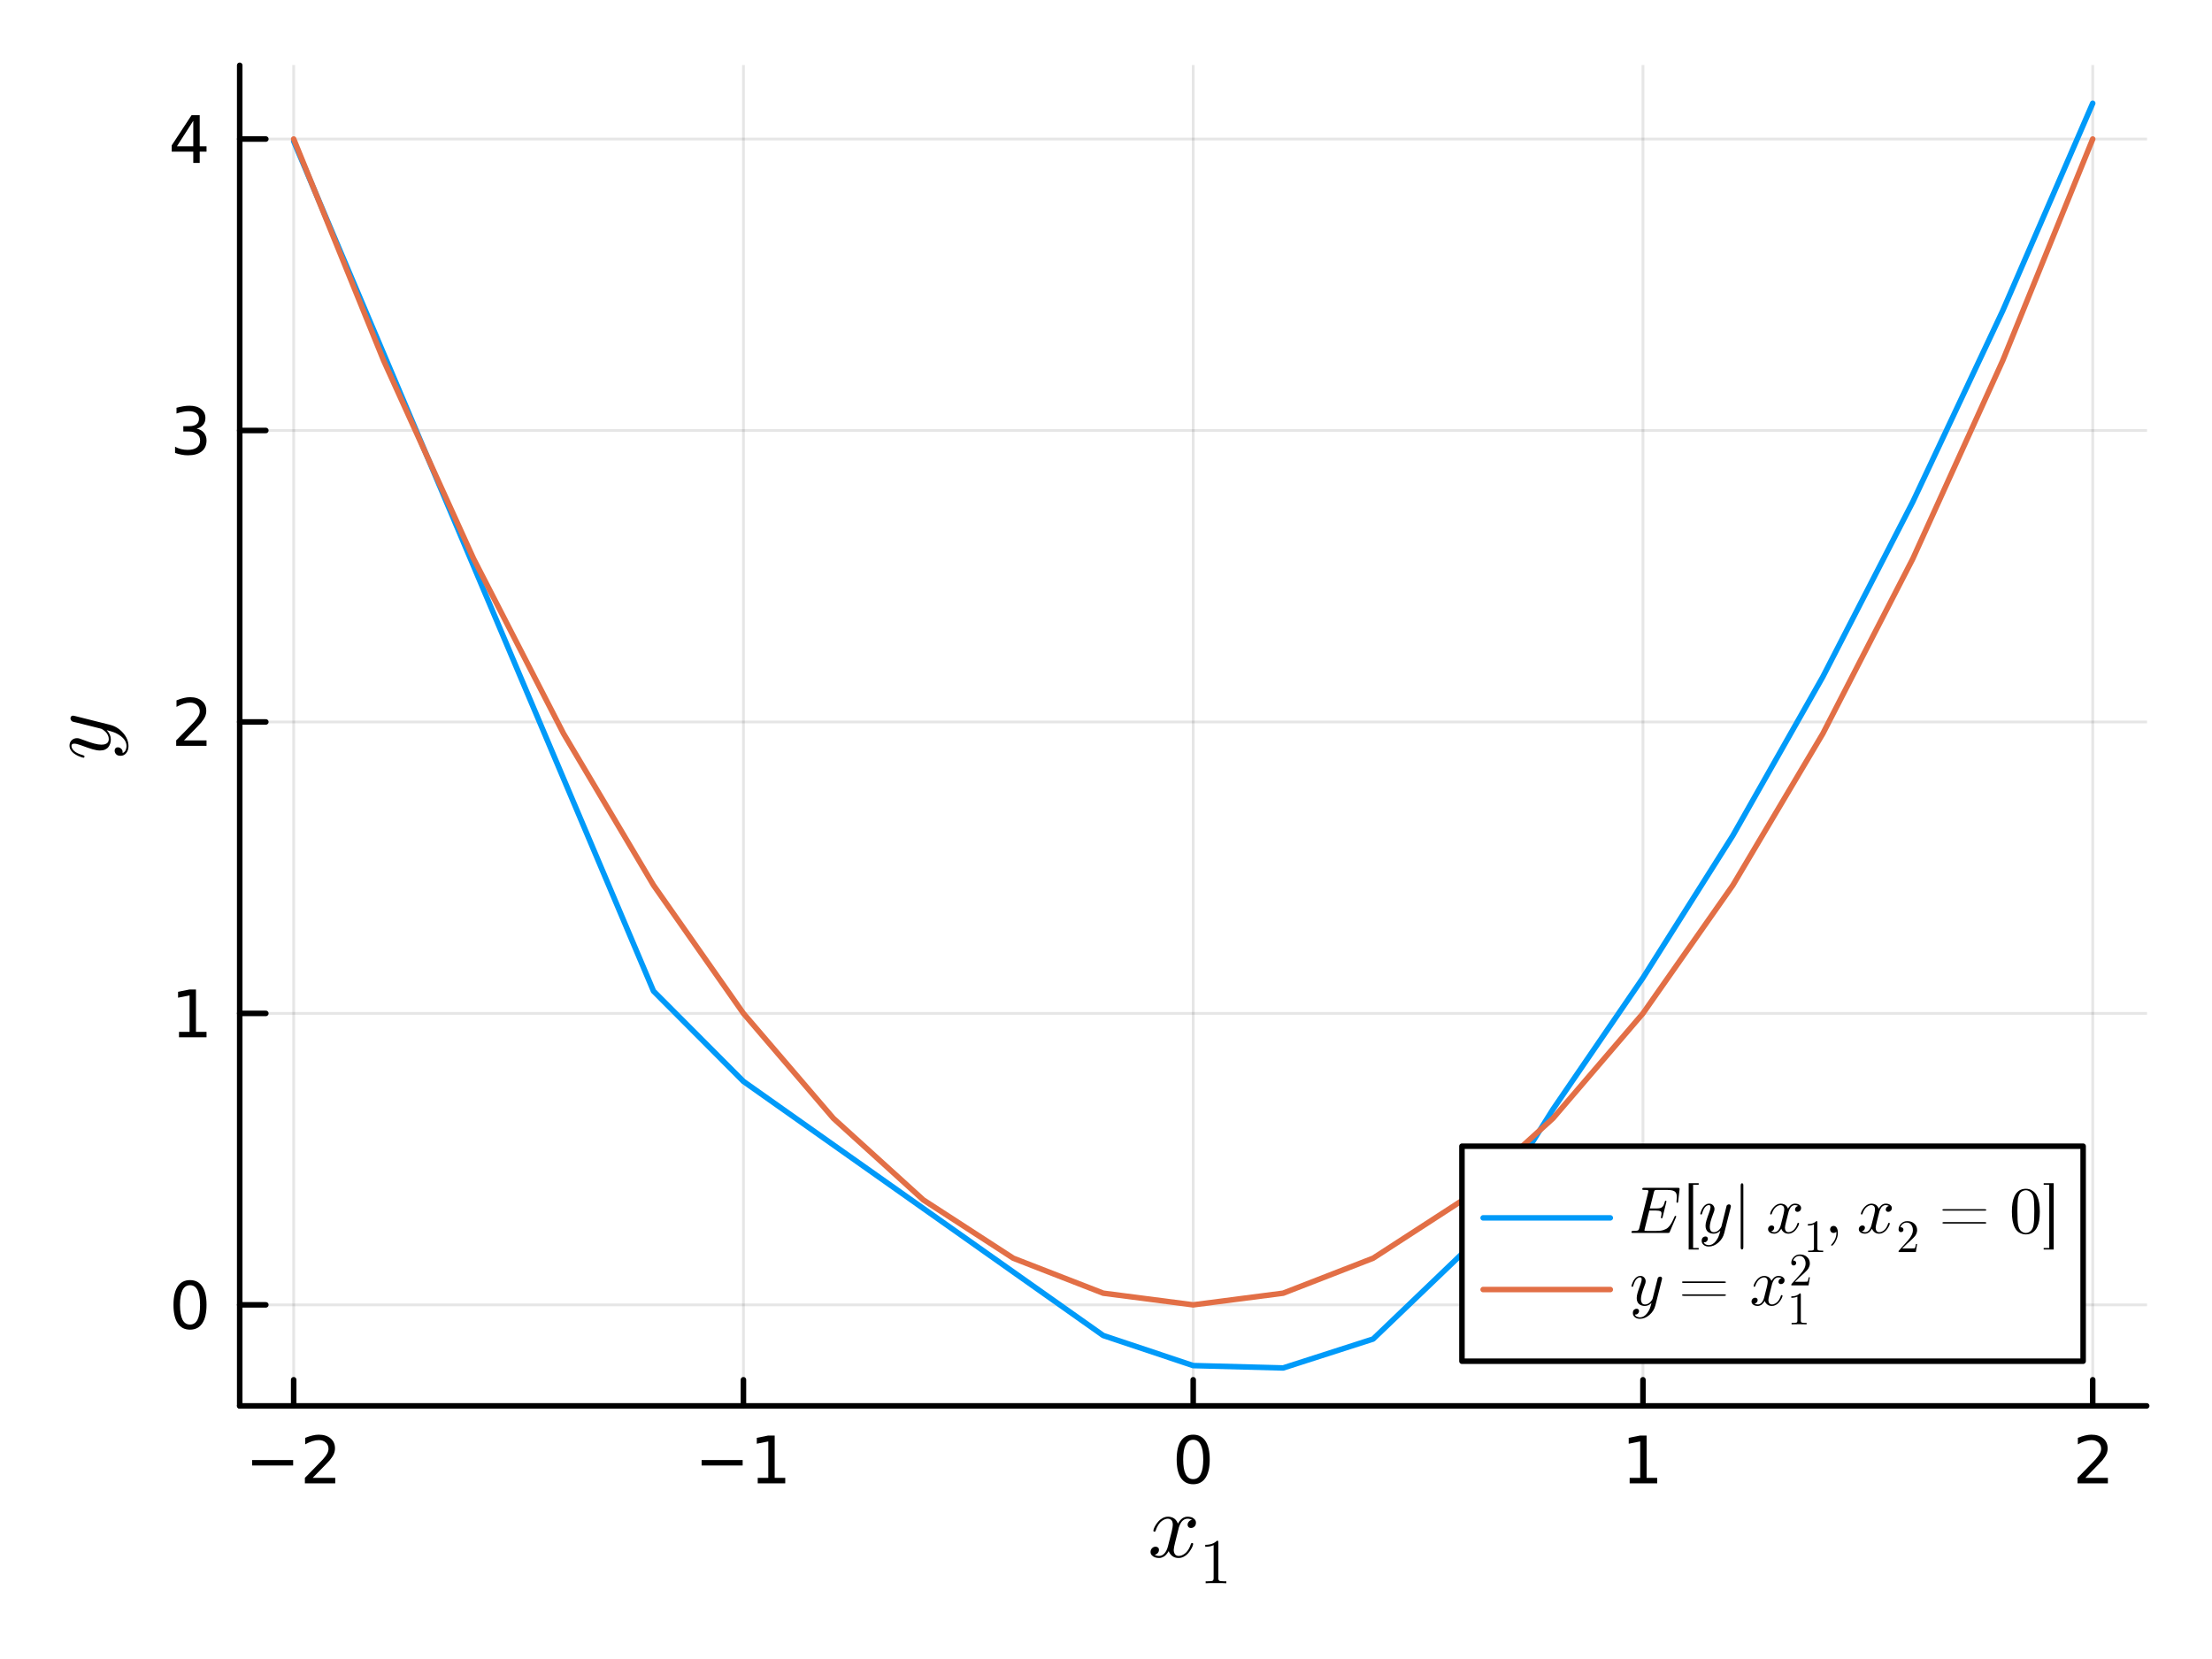 <?xml version="1.0" encoding="utf-8"?>
<svg xmlns="http://www.w3.org/2000/svg" xmlns:xlink="http://www.w3.org/1999/xlink" width="400" height="300" viewBox="0 0 1600 1200">
<rect x="0" y="0" width="1600" height="1200" fill="#333333" stroke="none"/>
<defs>
  <clipPath id="clip370">
    <rect x="0" y="0" width="1600" height="1200"/>
  </clipPath>
</defs>
<path clip-path="url(#clip370)" d="M0 1200 L1600 1200 L1600 0 L0 0  Z" fill="#ffffff" fill-rule="evenodd" fill-opacity="1"/>
<defs>
  <clipPath id="clip371">
    <rect x="320" y="0" width="1121" height="1121"/>
  </clipPath>
</defs>
<path clip-path="url(#clip370)" d="M173.385 1016.92 L1552.76 1016.92 L1552.76 47.244 L173.385 47.244  Z" fill="#ffffff" fill-rule="evenodd" fill-opacity="1"/>
<defs>
  <clipPath id="clip372">
    <rect x="173" y="47" width="1380" height="971"/>
  </clipPath>
</defs>
<polyline clip-path="url(#clip372)" style="stroke:#000000; stroke-linecap:round; stroke-linejoin:round; stroke-width:2; stroke-opacity:0.1; fill:none" points="212.424,1016.92 212.424,47.244 "/>
<polyline clip-path="url(#clip372)" style="stroke:#000000; stroke-linecap:round; stroke-linejoin:round; stroke-width:2; stroke-opacity:0.1; fill:none" points="537.747,1016.92 537.747,47.244 "/>
<polyline clip-path="url(#clip372)" style="stroke:#000000; stroke-linecap:round; stroke-linejoin:round; stroke-width:2; stroke-opacity:0.1; fill:none" points="863.071,1016.92 863.071,47.244 "/>
<polyline clip-path="url(#clip372)" style="stroke:#000000; stroke-linecap:round; stroke-linejoin:round; stroke-width:2; stroke-opacity:0.1; fill:none" points="1188.39,1016.92 1188.39,47.244 "/>
<polyline clip-path="url(#clip372)" style="stroke:#000000; stroke-linecap:round; stroke-linejoin:round; stroke-width:2; stroke-opacity:0.1; fill:none" points="1513.72,1016.92 1513.72,47.244 "/>
<polyline clip-path="url(#clip370)" style="stroke:#000000; stroke-linecap:round; stroke-linejoin:round; stroke-width:4; stroke-opacity:1; fill:none" points="173.385,1016.92 1552.76,1016.92 "/>
<polyline clip-path="url(#clip370)" style="stroke:#000000; stroke-linecap:round; stroke-linejoin:round; stroke-width:4; stroke-opacity:1; fill:none" points="212.424,1016.92 212.424,998.022 "/>
<polyline clip-path="url(#clip370)" style="stroke:#000000; stroke-linecap:round; stroke-linejoin:round; stroke-width:4; stroke-opacity:1; fill:none" points="537.747,1016.92 537.747,998.022 "/>
<polyline clip-path="url(#clip370)" style="stroke:#000000; stroke-linecap:round; stroke-linejoin:round; stroke-width:4; stroke-opacity:1; fill:none" points="863.071,1016.92 863.071,998.022 "/>
<polyline clip-path="url(#clip370)" style="stroke:#000000; stroke-linecap:round; stroke-linejoin:round; stroke-width:4; stroke-opacity:1; fill:none" points="1188.39,1016.92 1188.39,998.022 "/>
<polyline clip-path="url(#clip370)" style="stroke:#000000; stroke-linecap:round; stroke-linejoin:round; stroke-width:4; stroke-opacity:1; fill:none" points="1513.72,1016.92 1513.72,998.022 "/>
<path clip-path="url(#clip370)" d="M182.366 1056.09 L212.042 1056.09 L212.042 1060.03 L182.366 1060.03 L182.366 1056.09 Z" fill="#000000" fill-rule="nonzero" fill-opacity="1" /><path clip-path="url(#clip370)" d="M226.162 1068.98 L242.482 1068.98 L242.482 1072.92 L220.537 1072.92 L220.537 1068.98 Q223.199 1066.23 227.783 1061.6 Q232.389 1056.95 233.57 1055.61 Q235.815 1053.08 236.695 1051.35 Q237.597 1049.59 237.597 1047.9 Q237.597 1045.14 235.653 1043.41 Q233.732 1041.67 230.63 1041.67 Q228.431 1041.67 225.977 1042.43 Q223.547 1043.2 220.769 1044.75 L220.769 1040.03 Q223.593 1038.89 226.047 1038.31 Q228.5 1037.73 230.537 1037.73 Q235.908 1037.73 239.102 1040.42 Q242.297 1043.11 242.297 1047.6 Q242.297 1049.73 241.486 1051.65 Q240.699 1053.54 238.593 1056.14 Q238.014 1056.81 234.912 1060.03 Q231.81 1063.22 226.162 1068.98 Z" fill="#000000" fill-rule="nonzero" fill-opacity="1" /><path clip-path="url(#clip370)" d="M507.504 1056.09 L537.18 1056.09 L537.18 1060.03 L507.504 1060.03 L507.504 1056.09 Z" fill="#000000" fill-rule="nonzero" fill-opacity="1" /><path clip-path="url(#clip370)" d="M548.083 1068.98 L555.722 1068.98 L555.722 1042.62 L547.412 1044.29 L547.412 1040.03 L555.675 1038.36 L560.351 1038.36 L560.351 1068.98 L567.99 1068.98 L567.99 1072.92 L548.083 1072.92 L548.083 1068.98 Z" fill="#000000" fill-rule="nonzero" fill-opacity="1" /><path clip-path="url(#clip370)" d="M863.071 1041.44 Q859.459 1041.44 857.631 1045 Q855.825 1048.54 855.825 1055.67 Q855.825 1062.78 857.631 1066.35 Q859.459 1069.89 863.071 1069.89 Q866.705 1069.89 868.51 1066.35 Q870.339 1062.78 870.339 1055.67 Q870.339 1048.54 868.51 1045 Q866.705 1041.44 863.071 1041.44 M863.071 1037.73 Q868.881 1037.73 871.936 1042.34 Q875.015 1046.92 875.015 1055.67 Q875.015 1064.4 871.936 1069.01 Q868.881 1073.59 863.071 1073.59 Q857.26 1073.59 854.182 1069.01 Q851.126 1064.4 851.126 1055.67 Q851.126 1046.92 854.182 1042.34 Q857.26 1037.73 863.071 1037.73 Z" fill="#000000" fill-rule="nonzero" fill-opacity="1" /><path clip-path="url(#clip370)" d="M1178.78 1068.98 L1186.41 1068.98 L1186.41 1042.62 L1178.1 1044.29 L1178.1 1040.03 L1186.37 1038.36 L1191.04 1038.36 L1191.04 1068.98 L1198.68 1068.98 L1198.68 1072.92 L1178.78 1072.92 L1178.78 1068.98 Z" fill="#000000" fill-rule="nonzero" fill-opacity="1" /><path clip-path="url(#clip370)" d="M1508.37 1068.98 L1524.69 1068.98 L1524.69 1072.92 L1502.74 1072.92 L1502.74 1068.98 Q1505.41 1066.23 1509.99 1061.6 Q1514.6 1056.95 1515.78 1055.61 Q1518.02 1053.08 1518.9 1051.35 Q1519.81 1049.59 1519.81 1047.9 Q1519.81 1045.14 1517.86 1043.41 Q1515.94 1041.67 1512.84 1041.67 Q1510.64 1041.67 1508.18 1042.43 Q1505.75 1043.2 1502.98 1044.75 L1502.98 1040.03 Q1505.8 1038.89 1508.25 1038.31 Q1510.71 1037.73 1512.74 1037.73 Q1518.12 1037.73 1521.31 1040.42 Q1524.5 1043.11 1524.5 1047.6 Q1524.5 1049.73 1523.69 1051.65 Q1522.91 1053.54 1520.8 1056.14 Q1520.22 1056.81 1517.12 1060.03 Q1514.02 1063.22 1508.37 1068.98 Z" fill="#000000" fill-rule="nonzero" fill-opacity="1" /><path clip-path="url(#clip370)" d="M865.068 1101.4 Q865.068 1103.21 863.941 1104.24 Q862.814 1105.24 861.525 1105.24 Q860.302 1105.24 859.657 1104.53 Q859.013 1103.82 859.013 1102.92 Q859.013 1101.69 859.915 1100.63 Q860.817 1099.57 862.17 1099.34 Q860.849 1098.51 858.885 1098.51 Q857.596 1098.51 856.469 1099.18 Q855.374 1099.86 854.698 1100.73 Q854.054 1101.6 853.474 1102.85 Q852.926 1104.08 852.701 1104.82 Q852.508 1105.53 852.347 1106.3 L850.092 1115.32 Q848.997 1119.6 848.997 1121.11 Q848.997 1122.98 849.899 1124.24 Q850.801 1125.46 852.604 1125.46 Q853.313 1125.46 854.118 1125.27 Q854.923 1125.04 855.954 1124.46 Q857.017 1123.85 857.951 1122.95 Q858.917 1122.02 859.851 1120.44 Q860.785 1118.86 861.397 1116.83 Q861.59 1116.12 862.234 1116.12 Q863.039 1116.12 863.039 1116.77 Q863.039 1117.31 862.588 1118.47 Q862.17 1119.6 861.236 1121.08 Q860.334 1122.53 859.142 1123.85 Q857.951 1125.14 856.179 1126.04 Q854.408 1126.94 852.476 1126.94 Q849.706 1126.94 847.87 1125.46 Q846.034 1123.98 845.358 1121.92 Q845.197 1122.21 844.972 1122.6 Q844.746 1122.98 844.07 1123.85 Q843.426 1124.69 842.685 1125.33 Q841.944 1125.94 840.785 1126.43 Q839.658 1126.94 838.434 1126.94 Q836.888 1126.94 835.503 1126.49 Q834.15 1126.04 833.184 1125.01 Q832.218 1123.98 832.218 1122.56 Q832.218 1120.99 833.281 1119.89 Q834.376 1118.76 835.857 1118.76 Q836.791 1118.76 837.532 1119.31 Q838.305 1119.86 838.305 1121.05 Q838.305 1122.37 837.403 1123.37 Q836.501 1124.37 835.213 1124.62 Q836.534 1125.46 838.498 1125.46 Q840.624 1125.46 842.298 1123.59 Q843.973 1121.73 844.778 1118.6 Q846.775 1111.1 847.548 1107.75 Q848.321 1104.37 848.321 1102.92 Q848.321 1101.56 847.967 1100.63 Q847.612 1099.7 847.001 1099.28 Q846.421 1098.83 845.873 1098.67 Q845.358 1098.51 844.778 1098.51 Q843.812 1098.51 842.717 1098.89 Q841.654 1099.28 840.366 1100.18 Q839.11 1101.05 837.918 1102.85 Q836.727 1104.66 835.922 1107.14 Q835.761 1107.88 835.052 1107.88 Q834.279 1107.85 834.279 1107.2 Q834.279 1106.65 834.698 1105.53 Q835.149 1104.37 836.051 1102.92 Q836.985 1101.47 838.176 1100.18 Q839.4 1098.86 841.171 1097.96 Q842.975 1097.06 844.907 1097.06 Q845.777 1097.06 846.614 1097.25 Q847.484 1097.41 848.514 1097.89 Q849.577 1098.38 850.511 1099.44 Q851.445 1100.5 852.025 1102.05 Q852.411 1101.31 852.926 1100.6 Q853.474 1099.89 854.311 1099.02 Q855.181 1098.12 856.372 1097.6 Q857.596 1097.06 858.949 1097.06 Q860.269 1097.06 861.558 1097.41 Q862.846 1097.73 863.941 1098.8 Q865.068 1099.83 865.068 1101.4 Z" fill="#000000" fill-rule="nonzero" fill-opacity="1" /><path clip-path="url(#clip370)" d="M871.789 1118.85 L871.789 1117.41 Q877.335 1117.41 880.198 1114.46 Q880.987 1114.46 881.123 1114.64 Q881.258 1114.82 881.258 1115.65 L881.258 1141.55 Q881.258 1142.93 881.934 1143.36 Q882.61 1143.79 885.564 1143.79 L887.029 1143.79 L887.029 1145.21 Q885.406 1145.07 879.544 1145.07 Q873.683 1145.07 872.082 1145.21 L872.082 1143.79 L873.548 1143.79 Q876.456 1143.79 877.155 1143.38 Q877.854 1142.95 877.854 1141.55 L877.854 1117.63 Q875.441 1118.85 871.789 1118.85 Z" fill="#000000" fill-rule="nonzero" fill-opacity="1" /><polyline clip-path="url(#clip372)" style="stroke:#000000; stroke-linecap:round; stroke-linejoin:round; stroke-width:2; stroke-opacity:0.1; fill:none" points="173.385,943.833 1552.76,943.833 "/>
<polyline clip-path="url(#clip372)" style="stroke:#000000; stroke-linecap:round; stroke-linejoin:round; stroke-width:2; stroke-opacity:0.1; fill:none" points="173.385,733.016 1552.76,733.016 "/>
<polyline clip-path="url(#clip372)" style="stroke:#000000; stroke-linecap:round; stroke-linejoin:round; stroke-width:2; stroke-opacity:0.1; fill:none" points="173.385,522.199 1552.76,522.199 "/>
<polyline clip-path="url(#clip372)" style="stroke:#000000; stroke-linecap:round; stroke-linejoin:round; stroke-width:2; stroke-opacity:0.1; fill:none" points="173.385,311.381 1552.76,311.381 "/>
<polyline clip-path="url(#clip372)" style="stroke:#000000; stroke-linecap:round; stroke-linejoin:round; stroke-width:2; stroke-opacity:0.1; fill:none" points="173.385,100.564 1552.76,100.564 "/>
<polyline clip-path="url(#clip370)" style="stroke:#000000; stroke-linecap:round; stroke-linejoin:round; stroke-width:4; stroke-opacity:1; fill:none" points="173.385,1016.92 173.385,47.244 "/>
<polyline clip-path="url(#clip370)" style="stroke:#000000; stroke-linecap:round; stroke-linejoin:round; stroke-width:4; stroke-opacity:1; fill:none" points="173.385,943.833 192.283,943.833 "/>
<polyline clip-path="url(#clip370)" style="stroke:#000000; stroke-linecap:round; stroke-linejoin:round; stroke-width:4; stroke-opacity:1; fill:none" points="173.385,733.016 192.283,733.016 "/>
<polyline clip-path="url(#clip370)" style="stroke:#000000; stroke-linecap:round; stroke-linejoin:round; stroke-width:4; stroke-opacity:1; fill:none" points="173.385,522.199 192.283,522.199 "/>
<polyline clip-path="url(#clip370)" style="stroke:#000000; stroke-linecap:round; stroke-linejoin:round; stroke-width:4; stroke-opacity:1; fill:none" points="173.385,311.381 192.283,311.381 "/>
<polyline clip-path="url(#clip370)" style="stroke:#000000; stroke-linecap:round; stroke-linejoin:round; stroke-width:4; stroke-opacity:1; fill:none" points="173.385,100.564 192.283,100.564 "/>
<path clip-path="url(#clip370)" d="M137.441 929.631 Q133.83 929.631 132.001 933.196 Q130.195 936.738 130.195 943.867 Q130.195 950.974 132.001 954.539 Q133.83 958.08 137.441 958.08 Q141.075 958.08 142.881 954.539 Q144.709 950.974 144.709 943.867 Q144.709 936.738 142.881 933.196 Q141.075 929.631 137.441 929.631 M137.441 925.928 Q143.251 925.928 146.307 930.534 Q149.385 935.117 149.385 943.867 Q149.385 952.594 146.307 957.201 Q143.251 961.784 137.441 961.784 Q131.631 961.784 128.552 957.201 Q125.496 952.594 125.496 943.867 Q125.496 935.117 128.552 930.534 Q131.631 925.928 137.441 925.928 Z" fill="#000000" fill-rule="nonzero" fill-opacity="1" /><path clip-path="url(#clip370)" d="M129.478 746.36 L137.117 746.36 L137.117 719.995 L128.807 721.661 L128.807 717.402 L137.07 715.736 L141.746 715.736 L141.746 746.36 L149.385 746.36 L149.385 750.296 L129.478 750.296 L129.478 746.36 Z" fill="#000000" fill-rule="nonzero" fill-opacity="1" /><path clip-path="url(#clip370)" d="M133.066 535.543 L149.385 535.543 L149.385 539.479 L127.441 539.479 L127.441 535.543 Q130.103 532.789 134.686 528.159 Q139.293 523.506 140.473 522.164 Q142.719 519.641 143.598 517.905 Q144.501 516.145 144.501 514.456 Q144.501 511.701 142.557 509.965 Q140.635 508.229 137.533 508.229 Q135.334 508.229 132.881 508.993 Q130.45 509.756 127.672 511.307 L127.672 506.585 Q130.496 505.451 132.95 504.872 Q135.404 504.294 137.441 504.294 Q142.811 504.294 146.006 506.979 Q149.2 509.664 149.2 514.155 Q149.2 516.284 148.39 518.205 Q147.603 520.104 145.496 522.696 Q144.918 523.367 141.816 526.585 Q138.714 529.78 133.066 535.543 Z" fill="#000000" fill-rule="nonzero" fill-opacity="1" /><path clip-path="url(#clip370)" d="M142.256 310.027 Q145.612 310.745 147.487 313.013 Q149.385 315.282 149.385 318.615 Q149.385 323.731 145.867 326.532 Q142.348 329.333 135.867 329.333 Q133.691 329.333 131.376 328.893 Q129.084 328.476 126.631 327.62 L126.631 323.106 Q128.575 324.24 130.89 324.819 Q133.205 325.398 135.728 325.398 Q140.126 325.398 142.418 323.662 Q144.732 321.925 144.732 318.615 Q144.732 315.56 142.58 313.847 Q140.45 312.111 136.631 312.111 L132.603 312.111 L132.603 308.268 L136.816 308.268 Q140.265 308.268 142.094 306.902 Q143.922 305.513 143.922 302.921 Q143.922 300.259 142.024 298.847 Q140.149 297.412 136.631 297.412 Q134.709 297.412 132.51 297.828 Q130.311 298.245 127.672 299.125 L127.672 294.958 Q130.334 294.217 132.649 293.847 Q134.987 293.476 137.047 293.476 Q142.371 293.476 145.473 295.907 Q148.575 298.314 148.575 302.435 Q148.575 305.305 146.932 307.296 Q145.288 309.263 142.256 310.027 Z" fill="#000000" fill-rule="nonzero" fill-opacity="1" /><path clip-path="url(#clip370)" d="M139.802 87.359 L127.996 105.807 L139.802 105.807 L139.802 87.359 M138.575 83.284 L144.455 83.284 L144.455 105.807 L149.385 105.807 L149.385 109.696 L144.455 109.696 L144.455 117.844 L139.802 117.844 L139.802 109.696 L124.2 109.696 L124.2 105.182 L138.575 83.284 Z" fill="#000000" fill-rule="nonzero" fill-opacity="1" /><path clip-path="url(#clip370)" d="M52.788 517.643 Q53.239 517.643 54.302 517.933 L79.487 524.245 Q85.091 525.63 89.02 530.139 Q92.949 534.616 92.949 539.704 Q92.949 542.764 91.306 544.728 Q89.696 546.693 87.216 546.693 Q85.026 546.693 83.964 545.534 Q82.933 544.374 82.933 542.989 Q82.933 542.538 83.062 542.055 Q83.191 541.572 83.738 541.057 Q84.286 540.542 85.22 540.542 Q86.733 540.542 87.925 541.862 Q88.472 542.506 88.601 543.118 Q88.73 543.698 88.73 544.696 Q89.632 544.31 90.244 543.601 Q90.856 542.893 91.081 542.087 Q91.339 541.282 91.403 540.767 Q91.5 540.22 91.5 539.704 Q91.5 535.582 87.345 532.426 Q86.089 531.492 84.833 530.815 Q83.609 530.107 82.096 529.592 Q80.614 529.076 79.809 528.851 Q79.004 528.593 77.168 528.142 Q80.163 531.138 80.163 534.809 Q80.163 536.355 79.745 537.74 Q79.326 539.092 78.456 540.284 Q77.555 541.476 75.977 542.184 Q74.398 542.86 72.305 542.86 Q70.083 542.86 67.055 541.991 Q64.028 541.121 58.456 539.028 Q55.333 537.901 53.819 537.901 Q53.078 537.901 52.627 538.062 Q52.144 538.223 51.983 538.545 Q51.79 538.867 51.758 539.06 Q51.725 539.221 51.725 539.543 Q51.725 541.443 53.658 543.215 Q55.59 544.986 59.906 546.21 Q60.711 546.467 60.904 546.629 Q61.097 546.79 61.097 547.273 Q61.065 548.078 60.421 548.078 Q60.163 548.078 59.165 547.788 Q58.135 547.498 56.621 546.822 Q55.075 546.113 53.69 545.147 Q52.273 544.181 51.275 542.667 Q50.276 541.121 50.276 539.35 Q50.276 536.935 51.854 535.453 Q53.4 533.939 55.687 533.939 Q56.621 533.939 57.458 534.197 Q58.263 534.423 60.421 535.26 Q69.117 538.641 73.368 538.641 Q74.398 538.641 75.268 538.48 Q76.105 538.287 76.943 537.869 Q77.748 537.45 78.231 536.613 Q78.682 535.743 78.682 534.551 Q78.682 533.038 77.973 531.621 Q77.233 530.171 76.234 529.27 Q75.236 528.336 74.398 527.788 Q73.529 527.208 73.078 527.08 L61.226 524.117 L55.944 522.796 Q53.078 522.184 52.37 521.894 Q51.693 521.508 51.339 520.832 Q50.985 520.155 50.985 519.576 Q50.985 518.77 51.468 518.223 Q51.951 517.643 52.788 517.643 Z" fill="#000000" fill-rule="nonzero" fill-opacity="1" /><polyline clip-path="url(#clip372)" style="stroke:#009af9; stroke-linecap:round; stroke-linejoin:round; stroke-width:4; stroke-opacity:1; fill:none" points="212.424,102.109 277.489,255.8 342.553,409.491 407.618,563.181 472.683,716.872 537.747,782.191 602.812,828.146 667.877,874.1 732.941,920.055 798.006,966.01 863.071,987.764 928.135,989.476 993.2,968.561 1058.26,906.188 1123.33,802.361 1188.39,707.302 1253.46,604.288 1318.52,489.519 1383.59,362.996 1448.65,224.719 1513.72,74.688 "/>
<polyline clip-path="url(#clip372)" style="stroke:#e26f46; stroke-linecap:round; stroke-linejoin:round; stroke-width:4; stroke-opacity:1; fill:none" points="212.424,100.564 277.489,260.785 342.553,404.141 407.618,530.631 472.683,640.256 537.747,733.016 602.812,808.91 667.877,867.938 732.941,910.102 798.006,935.4 863.071,943.833 928.135,935.4 993.2,910.102 1058.26,867.938 1123.33,808.91 1188.39,733.016 1253.46,640.256 1318.52,530.631 1383.59,404.141 1448.65,260.785 1513.72,100.564 "/>
<path clip-path="url(#clip370)" d="M1057.47 984.597 L1506.78 984.597 L1506.78 829.077 L1057.47 829.077  Z" fill="#ffffff" fill-rule="evenodd" fill-opacity="1"/>
<polyline clip-path="url(#clip370)" style="stroke:#000000; stroke-linecap:round; stroke-linejoin:round; stroke-width:4; stroke-opacity:1; fill:none" points="1057.47,984.597 1506.78,984.597 1506.78,829.077 1057.47,829.077 1057.47,984.597 "/>
<polyline clip-path="url(#clip370)" style="stroke:#009af9; stroke-linecap:round; stroke-linejoin:round; stroke-width:4; stroke-opacity:1; fill:none" points="1072.8,880.917 1164.76,880.917 "/>
<path clip-path="url(#clip370)" d="M1214.86 860.508 L1213.9 868.8 Q1213.83 869.549 1213.72 869.783 Q1213.6 869.994 1213.22 869.994 Q1212.94 869.994 1212.78 869.83 Q1212.64 869.643 1212.64 869.432 Q1212.64 869.315 1212.66 869.01 Q1212.69 868.706 1212.69 868.565 Q1212.9 867.113 1212.9 866.012 Q1212.9 863.974 1212.29 862.874 Q1211.68 861.749 1210.11 861.234 Q1208.54 860.695 1205.59 860.695 L1198.84 860.695 Q1197.3 860.695 1196.92 860.976 Q1196.57 861.257 1196.24 862.569 L1193.36 874.116 L1197.88 874.116 Q1199.57 874.116 1200.58 873.906 Q1201.61 873.695 1202.29 873.109 Q1202.99 872.5 1203.36 871.68 Q1203.76 870.861 1204.16 869.385 Q1204.28 868.893 1204.39 868.706 Q1204.53 868.518 1204.84 868.518 Q1205.07 868.518 1205.24 868.682 Q1205.4 868.823 1205.4 869.034 L1202.66 880.253 Q1202.52 880.815 1202.38 881.026 Q1202.24 881.213 1201.96 881.213 Q1201.65 881.213 1201.49 881.049 Q1201.33 880.885 1201.33 880.698 Q1201.33 880.511 1201.47 880.159 Q1201.82 878.637 1201.82 877.817 Q1201.82 877.349 1201.77 877.114 Q1201.75 876.88 1201.54 876.552 Q1201.35 876.201 1200.93 876.037 Q1200.51 875.873 1199.71 875.756 Q1198.91 875.615 1197.72 875.615 L1192.99 875.615 L1189.71 888.709 Q1189.47 889.575 1189.47 889.809 Q1189.47 890.067 1189.59 890.161 Q1189.73 890.231 1190.11 890.278 Q1190.53 890.348 1191.16 890.348 L1198.16 890.348 Q1199.71 890.348 1200.95 890.208 Q1202.19 890.067 1203.22 889.716 Q1204.28 889.364 1205.07 888.966 Q1205.87 888.568 1206.62 887.842 Q1207.37 887.092 1207.88 886.437 Q1208.42 885.757 1209.06 884.61 Q1209.69 883.462 1210.13 882.525 Q1210.58 881.565 1211.26 880.019 Q1211.44 879.457 1211.89 879.457 Q1212.15 879.457 1212.29 879.597 Q1212.43 879.714 1212.45 879.831 L1212.45 879.972 Q1212.31 880.417 1212.22 880.651 L1207.81 891.004 Q1207.56 891.59 1207.35 891.707 Q1207.13 891.824 1206.31 891.824 L1181.42 891.824 Q1180.85 891.824 1180.62 891.8 Q1180.41 891.777 1180.25 891.66 Q1180.08 891.519 1180.08 891.238 Q1180.08 890.793 1180.27 890.606 Q1180.46 890.395 1180.67 890.372 Q1180.88 890.348 1181.42 890.348 Q1182.59 890.348 1183.29 890.278 Q1183.99 890.208 1184.44 890.114 Q1184.91 889.997 1185.14 889.669 Q1185.4 889.341 1185.52 889.06 Q1185.63 888.755 1185.8 888.076 L1192.12 862.71 Q1192.36 861.843 1192.36 861.562 Q1192.36 861.257 1192.14 861.07 Q1191.96 860.883 1191.44 860.812 Q1190.93 860.719 1190.5 860.719 Q1190.11 860.695 1189.24 860.695 Q1188.68 860.695 1188.44 860.672 Q1188.23 860.649 1188.07 860.531 Q1187.9 860.414 1187.9 860.157 Q1187.9 859.501 1188.19 859.36 Q1188.49 859.196 1189.33 859.196 L1213.55 859.196 Q1214.51 859.196 1214.72 859.407 Q1214.96 859.594 1214.86 860.508 Z" fill="#000000" fill-rule="nonzero" fill-opacity="1" /><path clip-path="url(#clip370)" d="M1221.47 903.816 L1221.47 855.847 L1228.71 855.847 L1228.71 856.948 L1224.68 856.948 L1224.68 902.715 L1228.71 902.715 L1228.71 903.816 L1221.47 903.816 Z" fill="#000000" fill-rule="nonzero" fill-opacity="1" /><path clip-path="url(#clip370)" d="M1252 872.453 Q1252 872.781 1251.79 873.554 L1247.2 891.871 Q1246.2 895.946 1242.92 898.804 Q1239.66 901.661 1235.96 901.661 Q1233.74 901.661 1232.31 900.467 Q1230.88 899.296 1230.88 897.492 Q1230.88 895.899 1231.72 895.126 Q1232.56 894.377 1233.57 894.377 Q1233.9 894.377 1234.25 894.471 Q1234.6 894.564 1234.98 894.962 Q1235.35 895.361 1235.35 896.04 Q1235.35 897.141 1234.39 898.007 Q1233.92 898.405 1233.48 898.499 Q1233.06 898.593 1232.33 898.593 Q1232.61 899.249 1233.13 899.694 Q1233.64 900.139 1234.23 900.303 Q1234.81 900.49 1235.19 900.537 Q1235.59 900.607 1235.96 900.607 Q1238.96 900.607 1241.25 897.586 Q1241.93 896.672 1242.42 895.759 Q1242.94 894.869 1243.31 893.768 Q1243.69 892.69 1243.85 892.105 Q1244.04 891.519 1244.37 890.184 Q1242.19 892.362 1239.52 892.362 Q1238.4 892.362 1237.39 892.058 Q1236.41 891.754 1235.54 891.121 Q1234.67 890.465 1234.16 889.318 Q1233.66 888.17 1233.66 886.647 Q1233.66 885.031 1234.3 882.83 Q1234.93 880.628 1236.45 876.576 Q1237.27 874.304 1237.27 873.203 Q1237.27 872.664 1237.15 872.336 Q1237.04 871.985 1236.8 871.868 Q1236.57 871.727 1236.43 871.704 Q1236.31 871.68 1236.08 871.68 Q1234.7 871.68 1233.41 873.086 Q1232.12 874.491 1231.23 877.63 Q1231.04 878.215 1230.92 878.356 Q1230.81 878.496 1230.46 878.496 Q1229.87 878.473 1229.87 878.005 Q1229.87 877.817 1230.08 877.091 Q1230.29 876.342 1230.78 875.241 Q1231.3 874.116 1232 873.109 Q1232.7 872.079 1233.81 871.353 Q1234.93 870.626 1236.22 870.626 Q1237.97 870.626 1239.05 871.774 Q1240.15 872.898 1240.15 874.561 Q1240.15 875.241 1239.97 875.85 Q1239.8 876.435 1239.19 878.005 Q1236.73 884.329 1236.73 887.42 Q1236.73 888.17 1236.85 888.802 Q1236.99 889.411 1237.3 890.02 Q1237.6 890.606 1238.21 890.957 Q1238.84 891.285 1239.71 891.285 Q1240.81 891.285 1241.84 890.77 Q1242.89 890.231 1243.55 889.505 Q1244.23 888.779 1244.63 888.17 Q1245.05 887.537 1245.14 887.21 L1247.3 878.59 L1248.26 874.749 Q1248.7 872.664 1248.91 872.149 Q1249.19 871.657 1249.69 871.399 Q1250.18 871.142 1250.6 871.142 Q1251.18 871.142 1251.58 871.493 Q1252 871.844 1252 872.453 Z" fill="#000000" fill-rule="nonzero" fill-opacity="1" /><path clip-path="url(#clip370)" d="M1259.09 902.34 L1259.09 857.674 Q1259.09 855.894 1260.05 855.894 Q1261.01 855.894 1261.01 857.323 L1261.01 901.989 Q1261.01 903.769 1260.05 903.769 Q1259.09 903.769 1259.09 902.34 Z" fill="#000000" fill-rule="nonzero" fill-opacity="1" /><path clip-path="url(#clip370)" d="M1302.78 873.788 Q1302.78 875.1 1301.96 875.85 Q1301.14 876.576 1300.2 876.576 Q1299.31 876.576 1298.85 876.06 Q1298.38 875.545 1298.38 874.889 Q1298.38 873.999 1299.03 873.226 Q1299.69 872.453 1300.67 872.289 Q1299.71 871.68 1298.28 871.68 Q1297.35 871.68 1296.53 872.172 Q1295.73 872.664 1295.24 873.297 Q1294.77 873.929 1294.35 874.843 Q1293.95 875.733 1293.79 876.271 Q1293.65 876.787 1293.53 877.349 L1291.89 883.907 Q1291.09 887.022 1291.09 888.123 Q1291.09 889.482 1291.75 890.395 Q1292.41 891.285 1293.72 891.285 Q1294.23 891.285 1294.82 891.145 Q1295.4 890.981 1296.15 890.559 Q1296.93 890.114 1297.6 889.458 Q1298.31 888.779 1298.99 887.631 Q1299.67 886.483 1300.11 885.008 Q1300.25 884.493 1300.72 884.493 Q1301.31 884.493 1301.31 884.961 Q1301.31 885.359 1300.98 886.202 Q1300.67 887.022 1299.99 888.1 Q1299.34 889.154 1298.47 890.114 Q1297.6 891.051 1296.32 891.707 Q1295.03 892.362 1293.62 892.362 Q1291.61 892.362 1290.27 891.285 Q1288.94 890.208 1288.45 888.709 Q1288.33 888.919 1288.17 889.2 Q1288 889.482 1287.51 890.114 Q1287.04 890.723 1286.5 891.191 Q1285.96 891.636 1285.12 891.988 Q1284.3 892.362 1283.41 892.362 Q1282.29 892.362 1281.28 892.035 Q1280.3 891.707 1279.59 890.957 Q1278.89 890.208 1278.89 889.177 Q1278.89 888.029 1279.66 887.233 Q1280.46 886.413 1281.54 886.413 Q1282.22 886.413 1282.76 886.811 Q1283.32 887.21 1283.32 888.076 Q1283.32 889.037 1282.66 889.763 Q1282.01 890.489 1281.07 890.676 Q1282.03 891.285 1283.46 891.285 Q1285 891.285 1286.22 889.927 Q1287.44 888.568 1288.03 886.296 Q1289.48 880.839 1290.04 878.403 Q1290.6 875.943 1290.6 874.889 Q1290.6 873.906 1290.34 873.226 Q1290.09 872.547 1289.64 872.243 Q1289.22 871.915 1288.82 871.798 Q1288.45 871.68 1288.03 871.68 Q1287.32 871.68 1286.53 871.962 Q1285.75 872.243 1284.82 872.898 Q1283.9 873.531 1283.04 874.843 Q1282.17 876.154 1281.58 877.958 Q1281.47 878.496 1280.95 878.496 Q1280.39 878.473 1280.39 878.005 Q1280.39 877.606 1280.69 876.787 Q1281.02 875.943 1281.68 874.889 Q1282.36 873.835 1283.22 872.898 Q1284.11 871.938 1285.4 871.282 Q1286.71 870.626 1288.12 870.626 Q1288.75 870.626 1289.36 870.767 Q1289.99 870.884 1290.74 871.235 Q1291.52 871.587 1292.19 872.36 Q1292.87 873.133 1293.3 874.257 Q1293.58 873.718 1293.95 873.203 Q1294.35 872.688 1294.96 872.055 Q1295.59 871.399 1296.46 871.025 Q1297.35 870.626 1298.33 870.626 Q1299.29 870.626 1300.23 870.884 Q1301.17 871.118 1301.96 871.891 Q1302.78 872.641 1302.78 873.788 Z" fill="#000000" fill-rule="nonzero" fill-opacity="1" /><path clip-path="url(#clip370)" d="M1307.67 886.48 L1307.67 885.43 Q1311.7 885.43 1313.78 883.283 Q1314.36 883.283 1314.45 883.414 Q1314.55 883.545 1314.55 884.151 L1314.55 902.99 Q1314.55 903.99 1315.04 904.302 Q1315.54 904.613 1317.68 904.613 L1318.75 904.613 L1318.75 905.646 Q1317.57 905.548 1313.31 905.548 Q1309.04 905.548 1307.88 905.646 L1307.88 904.613 L1308.95 904.613 Q1311.06 904.613 1311.57 904.318 Q1312.08 904.007 1312.08 902.99 L1312.08 885.594 Q1310.32 886.48 1307.67 886.48 Z" fill="#000000" fill-rule="nonzero" fill-opacity="1" /><path clip-path="url(#clip370)" d="M1324.44 891.051 Q1323.76 890.278 1323.76 889.271 Q1323.76 888.264 1324.42 887.514 Q1325.1 886.741 1326.31 886.741 Q1327.74 886.741 1328.56 888.123 Q1329.38 889.482 1329.38 891.777 Q1329.38 894.26 1328.37 896.555 Q1327.37 898.874 1326.38 899.975 Q1325.4 901.076 1325 901.076 Q1324.53 901.076 1324.53 900.56 Q1324.53 900.373 1324.86 900.022 Q1328.3 896.321 1328.33 891.777 Q1328.33 891.051 1328.23 891.051 L1328.12 891.145 Q1327.3 891.824 1326.31 891.824 Q1325.12 891.824 1324.44 891.051 Z" fill="#000000" fill-rule="nonzero" fill-opacity="1" /><path clip-path="url(#clip370)" d="M1368.41 873.788 Q1368.41 875.1 1367.59 875.85 Q1366.77 876.576 1365.83 876.576 Q1364.94 876.576 1364.47 876.06 Q1364.01 875.545 1364.01 874.889 Q1364.01 873.999 1364.66 873.226 Q1365.32 872.453 1366.3 872.289 Q1365.34 871.68 1363.91 871.68 Q1362.98 871.68 1362.16 872.172 Q1361.36 872.664 1360.87 873.297 Q1360.4 873.929 1359.98 874.843 Q1359.58 875.733 1359.42 876.271 Q1359.27 876.787 1359.16 877.349 L1357.52 883.907 Q1356.72 887.022 1356.72 888.123 Q1356.72 889.482 1357.38 890.395 Q1358.03 891.285 1359.34 891.285 Q1359.86 891.285 1360.45 891.145 Q1361.03 890.981 1361.78 890.559 Q1362.55 890.114 1363.23 889.458 Q1363.94 888.779 1364.61 887.631 Q1365.29 886.483 1365.74 885.008 Q1365.88 884.493 1366.35 884.493 Q1366.93 884.493 1366.93 884.961 Q1366.93 885.359 1366.61 886.202 Q1366.3 887.022 1365.62 888.1 Q1364.97 889.154 1364.1 890.114 Q1363.23 891.051 1361.94 891.707 Q1360.66 892.362 1359.25 892.362 Q1357.24 892.362 1355.9 891.285 Q1354.57 890.208 1354.07 888.709 Q1353.96 888.919 1353.79 889.2 Q1353.63 889.482 1353.14 890.114 Q1352.67 890.723 1352.13 891.191 Q1351.59 891.636 1350.75 891.988 Q1349.93 892.362 1349.04 892.362 Q1347.91 892.362 1346.91 892.035 Q1345.92 891.707 1345.22 890.957 Q1344.52 890.208 1344.52 889.177 Q1344.52 888.029 1345.29 887.233 Q1346.09 886.413 1347.17 886.413 Q1347.84 886.413 1348.38 886.811 Q1348.95 887.21 1348.95 888.076 Q1348.95 889.037 1348.29 889.763 Q1347.63 890.489 1346.7 890.676 Q1347.66 891.285 1349.09 891.285 Q1350.63 891.285 1351.85 889.927 Q1353.07 888.568 1353.65 886.296 Q1355.11 880.839 1355.67 878.403 Q1356.23 875.943 1356.23 874.889 Q1356.23 873.906 1355.97 873.226 Q1355.71 872.547 1355.27 872.243 Q1354.85 871.915 1354.45 871.798 Q1354.07 871.68 1353.65 871.68 Q1352.95 871.68 1352.15 871.962 Q1351.38 872.243 1350.44 872.898 Q1349.53 873.531 1348.66 874.843 Q1347.8 876.154 1347.21 877.958 Q1347.09 878.496 1346.58 878.496 Q1346.02 878.473 1346.02 878.005 Q1346.02 877.606 1346.32 876.787 Q1346.65 875.943 1347.31 874.889 Q1347.98 873.835 1348.85 872.898 Q1349.74 871.938 1351.03 871.282 Q1352.34 870.626 1353.75 870.626 Q1354.38 870.626 1354.99 870.767 Q1355.62 870.884 1356.37 871.235 Q1357.14 871.587 1357.82 872.36 Q1358.5 873.133 1358.92 874.257 Q1359.2 873.718 1359.58 873.203 Q1359.98 872.688 1360.59 872.055 Q1361.22 871.399 1362.09 871.025 Q1362.98 870.626 1363.96 870.626 Q1364.92 870.626 1365.86 870.884 Q1366.79 871.118 1367.59 871.891 Q1368.41 872.641 1368.41 873.788 Z" fill="#000000" fill-rule="nonzero" fill-opacity="1" /><path clip-path="url(#clip370)" d="M1373.29 905.646 Q1373.29 905.04 1373.34 904.859 Q1373.41 904.679 1373.67 904.4 L1380.12 897.219 Q1383.64 893.251 1383.64 889.792 Q1383.64 887.545 1382.46 885.939 Q1381.3 884.332 1379.15 884.332 Q1377.67 884.332 1376.43 885.234 Q1375.18 886.135 1374.61 887.742 Q1374.7 887.709 1375.05 887.709 Q1375.89 887.709 1376.34 888.234 Q1376.82 888.759 1376.82 889.464 Q1376.82 890.365 1376.23 890.808 Q1375.66 891.234 1375.08 891.234 Q1374.85 891.234 1374.54 891.185 Q1374.25 891.136 1373.77 890.677 Q1373.29 890.202 1373.29 889.365 Q1373.29 887.021 1375.07 885.152 Q1376.85 883.283 1379.57 883.283 Q1382.66 883.283 1384.67 885.119 Q1386.71 886.939 1386.71 889.792 Q1386.71 890.792 1386.39 891.71 Q1386.1 892.612 1385.69 893.317 Q1385.3 894.022 1384.21 895.153 Q1383.13 896.284 1382.26 897.088 Q1381.39 897.891 1379.44 899.596 L1375.89 903.056 L1381.94 903.056 Q1384.89 903.056 1385.12 902.793 Q1385.44 902.318 1385.85 899.809 L1386.71 899.809 L1385.76 905.646 L1373.29 905.646 Z" fill="#000000" fill-rule="nonzero" fill-opacity="1" /><path clip-path="url(#clip370)" d="M1405 884.539 Q1405.05 883.954 1405.96 883.954 L1435.36 883.954 Q1436.74 883.954 1436.76 884.493 Q1436.76 885.078 1435.45 885.055 L1406.29 885.055 Q1405 885.078 1405 884.539 M1405 875.17 Q1405 874.585 1406.01 874.608 L1435.31 874.608 Q1436.74 874.608 1436.76 875.17 Q1436.76 875.709 1435.54 875.709 L1405.96 875.709 Q1405 875.709 1405 875.17 Z" fill="#000000" fill-rule="nonzero" fill-opacity="1" /><path clip-path="url(#clip370)" d="M1455.26 876.482 Q1455.26 869.432 1457.04 865.591 Q1459.53 859.876 1465.38 859.876 Q1466.62 859.876 1467.91 860.227 Q1469.22 860.555 1470.86 861.843 Q1472.53 863.131 1473.53 865.239 Q1475.45 869.315 1475.45 876.482 Q1475.45 883.485 1473.67 887.303 Q1471.07 892.878 1465.34 892.878 Q1463.18 892.878 1460.98 891.777 Q1458.8 890.676 1457.42 888.029 Q1455.26 884.071 1455.26 876.482 M1459.25 875.897 Q1459.25 883.134 1459.76 886.015 Q1460.35 889.13 1461.94 890.489 Q1463.55 891.824 1465.34 891.824 Q1467.26 891.824 1468.85 890.395 Q1470.46 888.943 1470.96 885.828 Q1471.5 882.759 1471.47 875.897 Q1471.47 869.221 1471 866.551 Q1470.37 863.436 1468.68 862.194 Q1467.02 860.93 1465.34 860.93 Q1464.7 860.93 1464.02 861.117 Q1463.37 861.304 1462.41 861.843 Q1461.45 862.382 1460.7 863.717 Q1459.97 865.052 1459.62 867.066 Q1459.25 869.666 1459.25 875.897 Z" fill="#000000" fill-rule="nonzero" fill-opacity="1" /><path clip-path="url(#clip370)" d="M1478.25 902.715 L1482.28 902.715 L1482.28 856.948 L1478.25 856.948 L1478.25 855.847 L1485.49 855.847 L1485.49 903.816 L1478.25 903.816 L1478.25 902.715 Z" fill="#000000" fill-rule="nonzero" fill-opacity="1" /><polyline clip-path="url(#clip370)" style="stroke:#e26f46; stroke-linecap:round; stroke-linejoin:round; stroke-width:4; stroke-opacity:1; fill:none" points="1072.8,932.757 1164.76,932.757 "/>
<path clip-path="url(#clip370)" d="M1202.22 924.724 Q1202.22 925.052 1202.01 925.825 L1197.41 944.141 Q1196.41 948.216 1193.13 951.074 Q1189.87 953.932 1186.17 953.932 Q1183.95 953.932 1182.52 952.737 Q1181.09 951.566 1181.09 949.762 Q1181.09 948.17 1181.93 947.397 Q1182.78 946.647 1183.78 946.647 Q1184.11 946.647 1184.46 946.741 Q1184.81 946.835 1185.19 947.233 Q1185.56 947.631 1185.56 948.31 Q1185.56 949.411 1184.6 950.278 Q1184.13 950.676 1183.69 950.769 Q1183.27 950.863 1182.54 950.863 Q1182.82 951.519 1183.34 951.964 Q1183.85 952.409 1184.44 952.573 Q1185.02 952.76 1185.4 952.807 Q1185.8 952.878 1186.17 952.878 Q1189.17 952.878 1191.46 949.856 Q1192.14 948.943 1192.64 948.029 Q1193.15 947.139 1193.53 946.038 Q1193.9 944.961 1194.06 944.375 Q1194.25 943.79 1194.58 942.455 Q1192.4 944.633 1189.73 944.633 Q1188.61 944.633 1187.6 944.328 Q1186.62 944.024 1185.75 943.391 Q1184.88 942.736 1184.37 941.588 Q1183.88 940.44 1183.88 938.918 Q1183.88 937.302 1184.51 935.1 Q1185.14 932.898 1186.66 928.846 Q1187.48 926.574 1187.48 925.473 Q1187.48 924.935 1187.37 924.607 Q1187.25 924.255 1187.01 924.138 Q1186.78 923.998 1186.64 923.974 Q1186.52 923.951 1186.29 923.951 Q1184.91 923.951 1183.62 925.356 Q1182.33 926.761 1181.44 929.9 Q1181.25 930.486 1181.14 930.626 Q1181.02 930.767 1180.67 930.767 Q1180.08 930.743 1180.08 930.275 Q1180.08 930.087 1180.29 929.361 Q1180.5 928.612 1181 927.511 Q1181.51 926.387 1182.21 925.38 Q1182.92 924.349 1184.02 923.623 Q1185.14 922.897 1186.43 922.897 Q1188.19 922.897 1189.26 924.044 Q1190.36 925.169 1190.36 926.832 Q1190.36 927.511 1190.18 928.12 Q1190.01 928.706 1189.4 930.275 Q1186.94 936.599 1186.94 939.691 Q1186.94 940.44 1187.06 941.073 Q1187.2 941.682 1187.51 942.291 Q1187.81 942.876 1188.42 943.227 Q1189.05 943.555 1189.92 943.555 Q1191.02 943.555 1192.05 943.04 Q1193.1 942.501 1193.76 941.775 Q1194.44 941.049 1194.84 940.44 Q1195.26 939.808 1195.35 939.48 L1197.51 930.86 L1198.47 927.019 Q1198.91 924.935 1199.12 924.419 Q1199.41 923.927 1199.9 923.67 Q1200.39 923.412 1200.81 923.412 Q1201.4 923.412 1201.79 923.763 Q1202.22 924.115 1202.22 924.724 Z" fill="#000000" fill-rule="nonzero" fill-opacity="1" /><path clip-path="url(#clip370)" d="M1216.66 936.81 Q1216.7 936.224 1217.62 936.224 L1247.01 936.224 Q1248.39 936.224 1248.42 936.763 Q1248.42 937.348 1247.11 937.325 L1217.95 937.325 Q1216.66 937.348 1216.66 936.81 M1216.66 927.441 Q1216.66 926.855 1217.66 926.879 L1246.97 926.879 Q1248.39 926.879 1248.42 927.441 Q1248.42 927.979 1247.2 927.979 L1217.62 927.979 Q1216.66 927.979 1216.66 927.441 Z" fill="#000000" fill-rule="nonzero" fill-opacity="1" /><path clip-path="url(#clip370)" d="M1290.81 926.059 Q1290.81 927.37 1289.99 928.12 Q1289.17 928.846 1288.23 928.846 Q1287.34 928.846 1286.88 928.331 Q1286.41 927.815 1286.41 927.16 Q1286.41 926.27 1287.06 925.497 Q1287.72 924.724 1288.7 924.56 Q1287.74 923.951 1286.31 923.951 Q1285.38 923.951 1284.56 924.443 Q1283.76 924.935 1283.27 925.567 Q1282.8 926.199 1282.38 927.113 Q1281.98 928.003 1281.82 928.542 Q1281.68 929.057 1281.56 929.619 L1279.92 936.177 Q1279.12 939.292 1279.12 940.393 Q1279.12 941.752 1279.78 942.665 Q1280.44 943.555 1281.75 943.555 Q1282.26 943.555 1282.85 943.415 Q1283.43 943.251 1284.18 942.829 Q1284.96 942.384 1285.63 941.728 Q1286.34 941.049 1287.02 939.901 Q1287.7 938.754 1288.14 937.278 Q1288.28 936.763 1288.75 936.763 Q1289.34 936.763 1289.34 937.231 Q1289.34 937.629 1289.01 938.473 Q1288.7 939.292 1288.02 940.37 Q1287.37 941.424 1286.5 942.384 Q1285.63 943.321 1284.35 943.977 Q1283.06 944.633 1281.65 944.633 Q1279.64 944.633 1278.3 943.555 Q1276.97 942.478 1276.48 940.979 Q1276.36 941.19 1276.2 941.471 Q1276.03 941.752 1275.54 942.384 Q1275.07 942.993 1274.53 943.462 Q1273.99 943.907 1273.15 944.258 Q1272.33 944.633 1271.44 944.633 Q1270.32 944.633 1269.31 944.305 Q1268.33 943.977 1267.62 943.227 Q1266.92 942.478 1266.92 941.447 Q1266.92 940.3 1267.69 939.503 Q1268.49 938.684 1269.57 938.684 Q1270.25 938.684 1270.78 939.082 Q1271.35 939.48 1271.35 940.346 Q1271.35 941.307 1270.69 942.033 Q1270.04 942.759 1269.1 942.946 Q1270.06 943.555 1271.49 943.555 Q1273.03 943.555 1274.25 942.197 Q1275.47 940.838 1276.06 938.566 Q1277.51 933.109 1278.07 930.673 Q1278.63 928.214 1278.63 927.16 Q1278.63 926.176 1278.37 925.497 Q1278.12 924.817 1277.67 924.513 Q1277.25 924.185 1276.85 924.068 Q1276.48 923.951 1276.06 923.951 Q1275.35 923.951 1274.56 924.232 Q1273.78 924.513 1272.85 925.169 Q1271.93 925.801 1271.07 927.113 Q1270.2 928.424 1269.61 930.228 Q1269.5 930.767 1268.98 930.767 Q1268.42 930.743 1268.42 930.275 Q1268.42 929.877 1268.72 929.057 Q1269.05 928.214 1269.71 927.16 Q1270.39 926.106 1271.25 925.169 Q1272.14 924.208 1273.43 923.553 Q1274.74 922.897 1276.15 922.897 Q1276.78 922.897 1277.39 923.037 Q1278.02 923.154 1278.77 923.506 Q1279.54 923.857 1280.22 924.63 Q1280.9 925.403 1281.33 926.527 Q1281.61 925.989 1281.98 925.473 Q1282.38 924.958 1282.99 924.326 Q1283.62 923.67 1284.49 923.295 Q1285.38 922.897 1286.36 922.897 Q1287.32 922.897 1288.26 923.154 Q1289.2 923.389 1289.99 924.162 Q1290.81 924.911 1290.81 926.059 Z" fill="#000000" fill-rule="nonzero" fill-opacity="1" /><path clip-path="url(#clip370)" d="M1295.7 938.75 L1295.7 937.701 Q1299.73 937.701 1301.81 935.553 Q1302.39 935.553 1302.48 935.684 Q1302.58 935.815 1302.58 936.422 L1302.58 955.26 Q1302.58 956.261 1303.07 956.572 Q1303.57 956.884 1305.71 956.884 L1306.78 956.884 L1306.78 957.917 Q1305.6 957.818 1301.34 957.818 Q1297.07 957.818 1295.91 957.917 L1295.91 956.884 L1296.98 956.884 Q1299.09 956.884 1299.6 956.589 Q1300.11 956.277 1300.11 955.26 L1300.11 937.865 Q1298.35 938.75 1295.7 938.75 Z" fill="#000000" fill-rule="nonzero" fill-opacity="1" /><path clip-path="url(#clip370)" d="M1295.7 929.75 Q1295.7 929.143 1295.75 928.963 Q1295.81 928.783 1296.07 928.504 L1302.52 921.323 Q1306.04 917.355 1306.04 913.895 Q1306.04 911.649 1304.86 910.042 Q1303.7 908.436 1301.55 908.436 Q1300.07 908.436 1298.83 909.337 Q1297.58 910.239 1297.01 911.846 Q1297.11 911.813 1297.45 911.813 Q1298.29 911.813 1298.75 912.338 Q1299.22 912.863 1299.22 913.568 Q1299.22 914.469 1298.63 914.912 Q1298.06 915.338 1297.48 915.338 Q1297.25 915.338 1296.94 915.289 Q1296.65 915.24 1296.17 914.781 Q1295.7 914.305 1295.7 913.469 Q1295.7 911.125 1297.47 909.255 Q1299.25 907.386 1301.98 907.386 Q1305.06 907.386 1307.08 909.223 Q1309.11 911.043 1309.11 913.895 Q1309.11 914.896 1308.8 915.814 Q1308.5 916.716 1308.09 917.421 Q1307.7 918.126 1306.62 919.257 Q1305.53 920.388 1304.66 921.192 Q1303.8 921.995 1301.84 923.7 L1298.29 927.16 L1304.34 927.16 Q1307.29 927.16 1307.52 926.897 Q1307.85 926.422 1308.26 923.913 L1309.11 923.913 L1308.16 929.75 L1295.7 929.75 Z" fill="#000000" fill-rule="nonzero" fill-opacity="1" /></svg>
